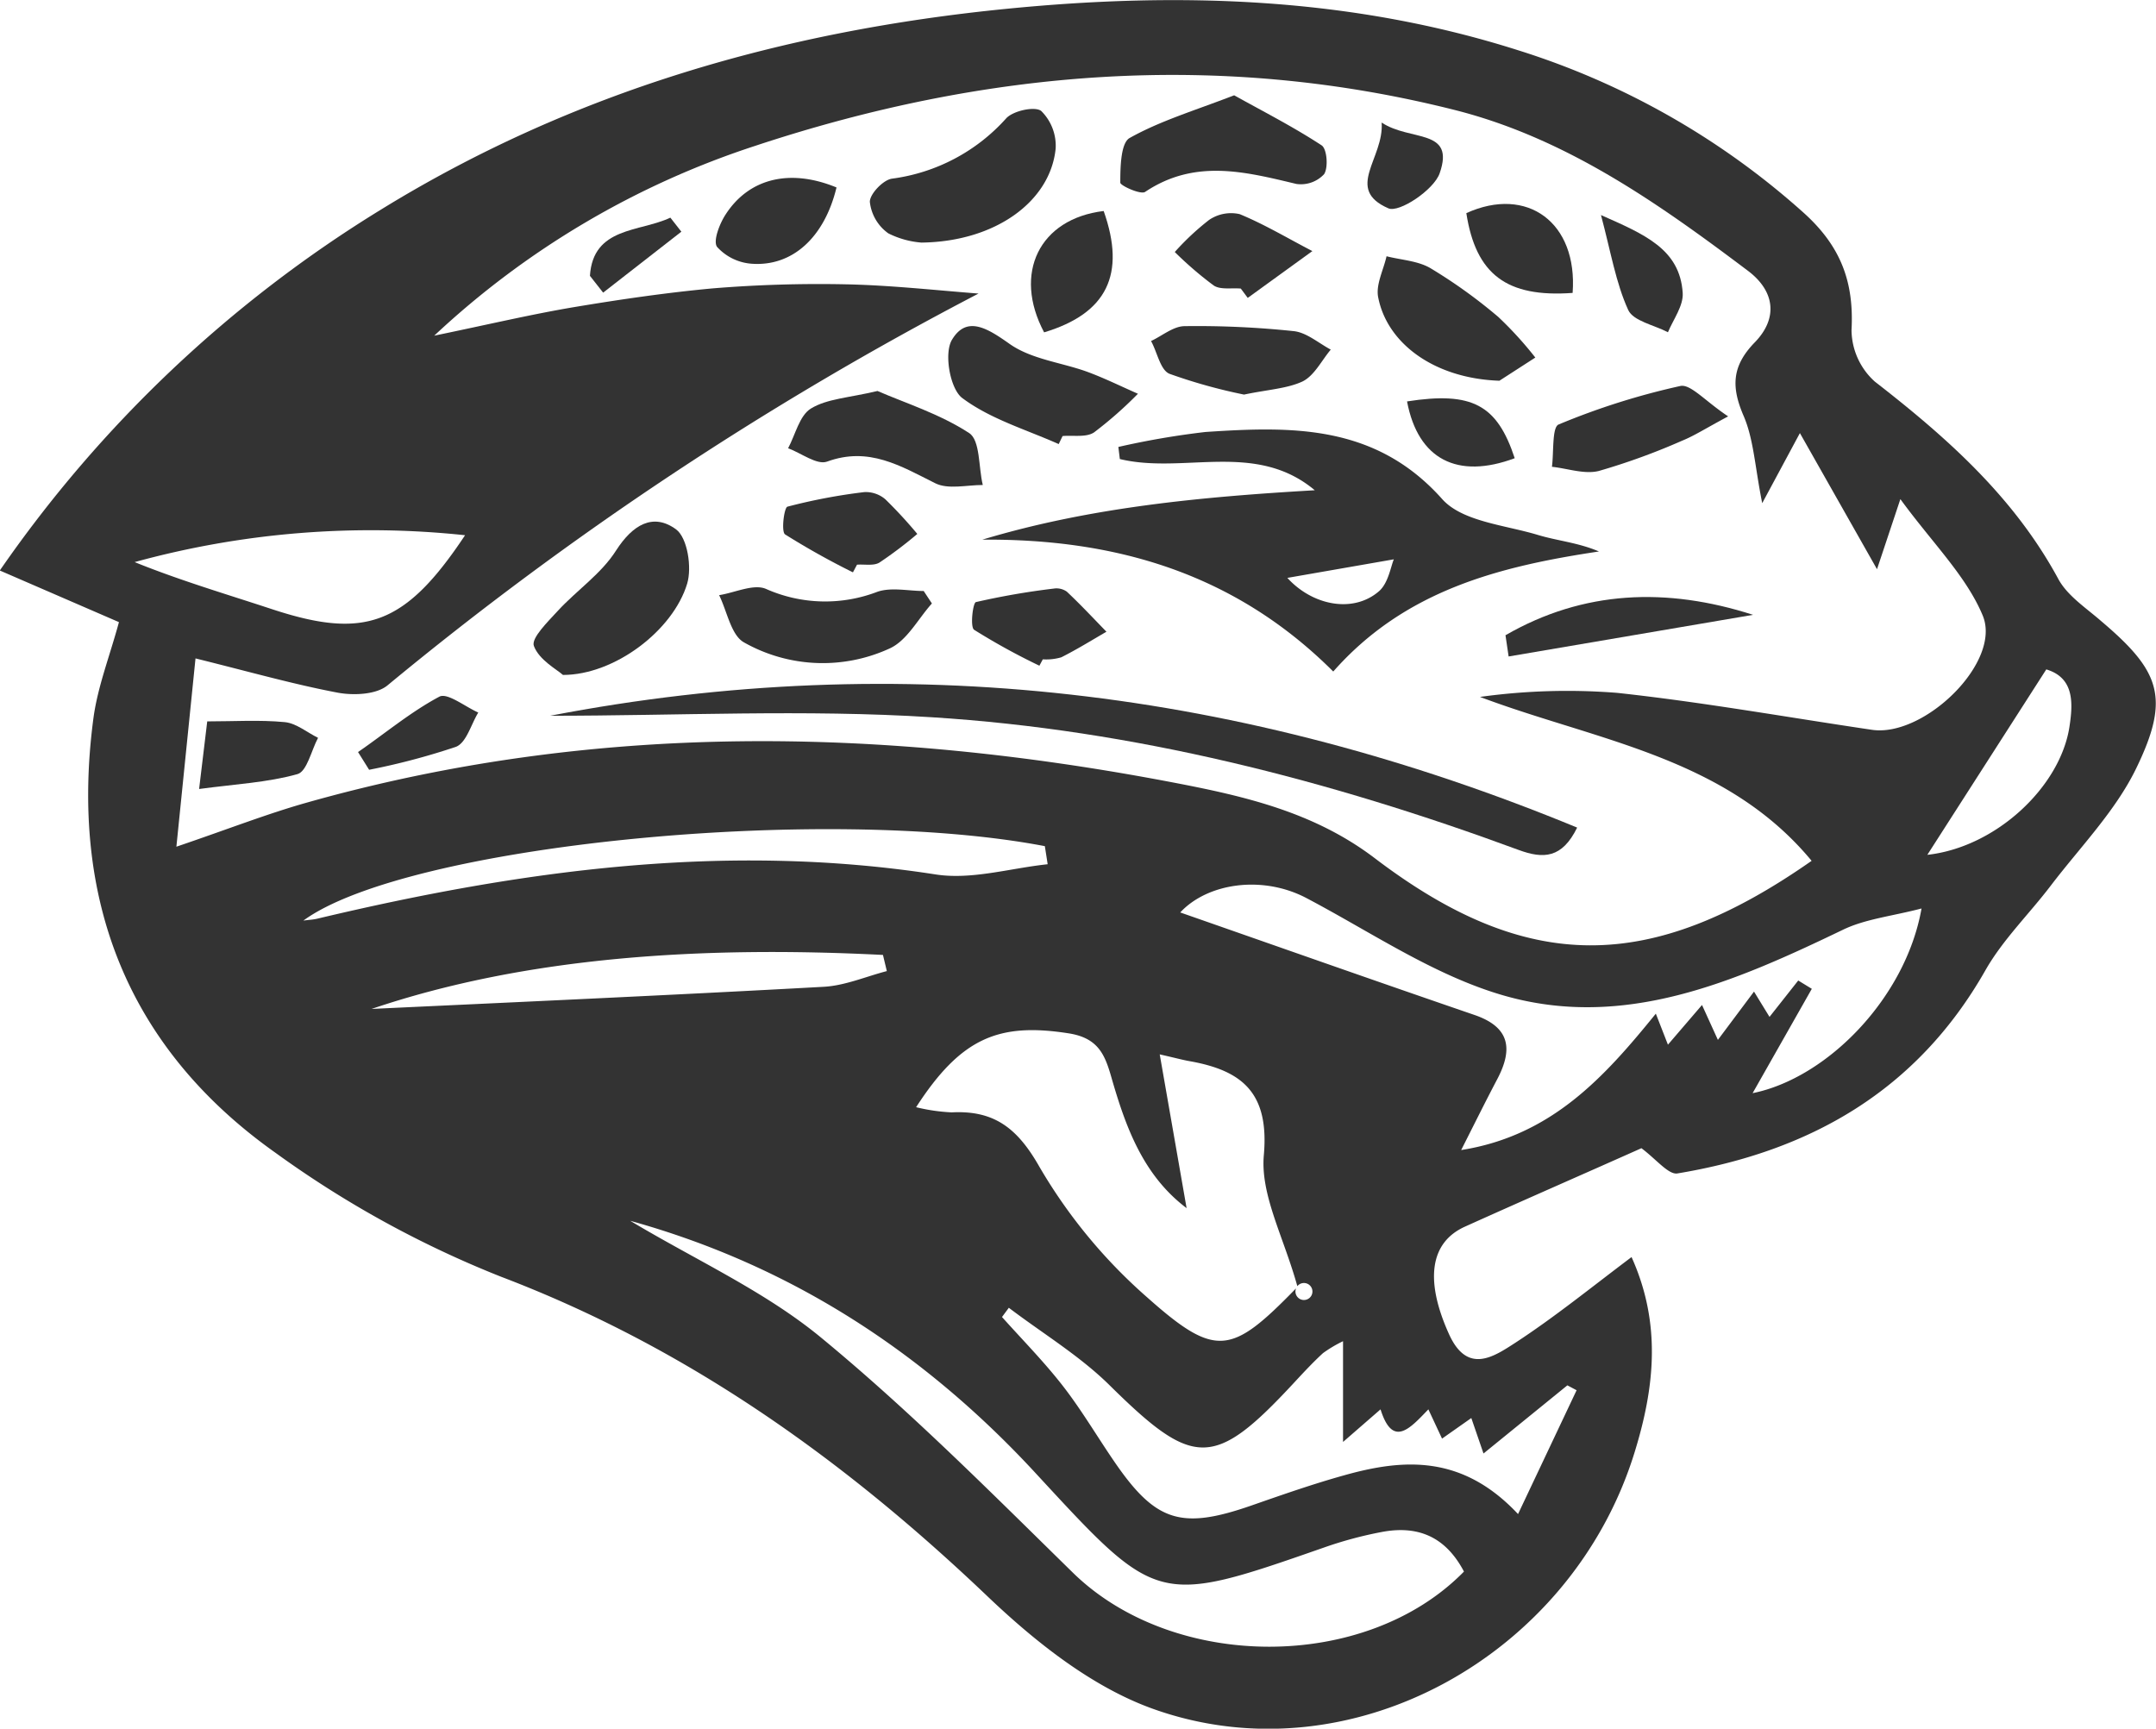 <svg id="Layer_1" data-name="Layer 1" xmlns="http://www.w3.org/2000/svg" viewBox="0 0 233.46 187.2"><defs><style>.cls-1{fill:#333;}</style></defs><title>jaguars</title><g id="NwwgIH"><path class="cls-1" d="M1161.38,328.25c-6,2.68-12.58,5.55-19.1,8.49-3.87,1.74-4.31,5.91-1.77,11.57,2,4.51,4.88,2.52,7.23,1,4.26-2.78,8.22-6,12.57-9.27,3.28,7.28,2.47,14.21.33,21.14-6.83,22.15-30.93,35.42-52.21,27.76-6.6-2.38-12.72-7.26-17.91-12.21-15.49-14.75-32.42-26.87-52.62-34.56a111.8,111.8,0,0,1-24.41-13.41c-16.14-11.43-22.33-27.6-19.73-47.1,0.46-3.4,1.76-6.69,2.76-10.38l-12.9-5.59a137.55,137.55,0,0,1,41.22-39.05c20.82-12.83,43.63-19.39,67.84-21.78,18.75-1.85,37.26-1.26,55.34,4.49A83.79,83.79,0,0,1,1179,227c4,3.62,5.41,7.49,5.13,12.67a7.59,7.59,0,0,0,2.52,5.56c7.83,6.08,15.1,12.53,19.9,21.43,1,1.8,3,3.1,4.59,4.49,6.43,5.44,7.54,8.31,3.8,16-2.25,4.62-6.06,8.5-9.23,12.66-2.34,3.08-5.19,5.85-7.08,9.17-7.42,13.06-19,19.62-33.34,22C1164.33,331.16,1163,329.46,1161.38,328.25Zm18.43-31.12c-9.33-11.27-23.3-13-35.91-17.75a68.64,68.64,0,0,1,14.85-.44c9.23,1,18.39,2.64,27.58,4,5.66,0.85,14.12-7.35,12-12.39-1.8-4.3-5.44-7.83-8.91-12.59l-2.53,7.59-8.35-14.74-4.08,7.59c-0.79-3.93-.92-6.89-2-9.42-1.36-3.14-1.32-5.41,1.2-8s2.19-5.53-.74-7.74c-9.74-7.34-19.72-14.38-31.76-17.42-25.61-6.46-50.87-4.35-75.73,3.88a93,93,0,0,0-34.77,20.56c6-1.24,10.63-2.34,15.31-3.12,4.92-.82,9.87-1.54,14.83-2a141.27,141.27,0,0,1,14.48-.44c4.78,0.1,9.55.63,14.32,1a364.32,364.32,0,0,0-64,42.43c-1.21,1-3.67,1.11-5.39.79-4.85-.92-9.61-2.28-15.4-3.71l-2.07,20.39c5.59-1.9,9.74-3.53,14-4.74,31.13-8.82,62.5-8.24,94-2.2,7.68,1.47,15.17,3.19,21.72,8.15C1149,309.41,1162.33,309.36,1179.81,297.13Zm-55.69,46.06c-1.47-5.31-4-9.86-3.63-14.15,0.61-6.77-2.31-9.19-8-10.21-0.76-.13-1.5-0.34-3.27-0.74l2.91,16.65c-4.69-3.54-6.59-8.75-8.14-14.15-0.7-2.44-1.41-4.28-4.64-4.78-7.55-1.18-11.64.47-16.51,8a20.08,20.08,0,0,0,3.85.56c4.6-.24,7.12,1.7,9.5,5.89a56.84,56.84,0,0,0,11.6,14.08c7.52,6.7,9.18,6.28,16.19-.91A0.92,0.92,0,1,0,1124.12,343.19Zm54.24-33.1,1.47,0.9-6.41,11.3c8.11-1.64,16.6-10.36,18.29-20-3.21.84-6.07,1.13-8.5,2.3-11.68,5.62-23.7,10.9-36.79,7.11-7.5-2.17-14.29-6.84-21.32-10.54-4.78-2.51-10.71-1.62-13.66,1.56,10.31,3.6,21.07,7.4,31.86,11.1,3.85,1.32,4.18,3.69,2.48,6.93-1.26,2.39-2.46,4.82-3.92,7.7,9.81-1.55,15.53-7.93,21.08-14.77l1.31,3.36,3.69-4.3,1.72,3.78,3.91-5.23,1.68,2.74Zm-36.2,64c-2.07-3.93-5.17-5-8.95-4.27a42.82,42.82,0,0,0-6.25,1.69c-18.1,6.32-18,6.2-31.17-8.06-12-13-26.4-22.48-43.91-27.34,7.11,4.26,14.54,7.61,20.62,12.61,9.6,7.9,18.42,16.78,27.32,25.5C1110.68,384.85,1131.48,385,1142.16,374.1Zm12.2-19.63-1-.53-9.08,7.38-1.32-3.84-3.17,2.23-1.48-3.17c-2,2.08-3.86,4.21-5.18,0l-4.06,3.53V349.15a14.17,14.17,0,0,0-2.17,1.29c-1.09,1-2.12,2.11-3.14,3.21-8.68,9.36-10.88,9.25-20,.24-3.23-3.18-7.23-5.59-10.88-8.36l-0.74,1c2.21,2.47,4.55,4.84,6.58,7.45s3.73,5.51,5.61,8.25c4.46,6.5,7.23,7.35,14.8,4.72,3.3-1.15,6.6-2.31,10-3.26,6.51-1.84,12.85-2.26,18.89,4.18Zm-57.28-57-0.3-1.92c-24-4.59-69.13-.1-80.29,8.06,0.6-.08,1.1-0.1,1.57-0.22,22-5.23,44.13-8.29,66.81-4.79C1088.79,299.23,1093,297.93,1097.08,297.5ZM1034,261.87a96.47,96.47,0,0,0-35.78,2.91c4.94,2,10,3.49,14.94,5.12C1023.16,273.18,1027.53,271.6,1034,261.87Zm-10.15,51.3c15.23-.72,32.13-1.47,49-2.4,2.3-.13,4.55-1.11,6.82-1.7l-0.42-1.75C1059.9,306.34,1040.74,307.46,1023.87,313.17Zm168.49-16.69c7.44-.82,14.4-7.37,15.39-13.88,0.39-2.55.53-5.29-2.51-6.2Z" transform="translate(-983.64 -203.91)"/><path class="cls-1" d="M1104.74,252.31a88,88,0,0,1,9.43-1.62c9.34-.62,18.4-0.85,25.63,7.26,2.18,2.45,6.8,2.81,10.37,3.89,2.12,0.64,4.37.83,6.61,1.79-10.79,1.62-21,4.19-28.77,13-10.61-10.59-23.48-14.39-38-14.28,11.74-3.53,23.79-4.64,36-5.35-6.42-5.38-14.19-1.71-21.11-3.38Zm18.3,14.18c2.73,3,7.14,3.87,9.94,1.43,1-.89,1.26-2.67,1.59-3.44Z" transform="translate(-983.64 -203.91)"/><path class="cls-1" d="M1043.21,281.42c38.2-7.35,75.06-2.8,111.21,12.11-1.63,3.32-3.63,3.42-6.34,2.42-20.55-7.58-41.69-13-63.56-14.37C1070.8,280.71,1057,281.42,1043.21,281.42Z" transform="translate(-983.64 -203.91)"/><path class="cls-1" d="M1083.42,230.18a9.67,9.67,0,0,1-3.59-1,4.82,4.82,0,0,1-2-3.42c0-.84,1.42-2.35,2.38-2.5a20.11,20.11,0,0,0,12.38-6.53c0.75-.83,3.13-1.34,3.8-0.8a5.29,5.29,0,0,1,1.56,4.07C1097.38,225.72,1091.43,230.08,1083.42,230.18Z" transform="translate(-983.64 -203.91)"/><path class="cls-1" d="M1044.6,277c-0.65-.59-2.58-1.61-3.15-3.14-0.32-.84,1.53-2.64,2.61-3.82,2.06-2.23,4.7-4,6.3-6.53,1.79-2.78,4-4.09,6.48-2.28,1.24,0.91,1.74,4.12,1.21,5.88C1056.52,272.19,1050.19,277,1044.6,277Z" transform="translate(-983.64 -203.91)"/><path class="cls-1" d="M1117.28,214.23c3.16,1.76,6.42,3.42,9.47,5.42,0.58,0.38.74,2.39,0.27,3.12a3.43,3.43,0,0,1-3,1.06c-5.57-1.33-11-2.74-16.38.86-0.49.33-2.7-.69-2.69-1,0-1.68.05-4.28,1-4.83C1109.26,217,1112.93,215.91,1117.28,214.23Z" transform="translate(-983.64 -203.91)"/><path class="cls-1" d="M1098.28,252c-3.54-1.58-7.41-2.71-10.46-5-1.31-1-2-4.89-1.07-6.34,1.6-2.62,3.86-1.17,6.21.49s5.56,2,8.35,3c1.89,0.69,3.7,1.59,5.55,2.4a42.88,42.88,0,0,1-4.76,4.19c-0.85.56-2.25,0.29-3.4,0.39Z" transform="translate(-983.64 -203.91)"/><path class="cls-1" d="M1084.55,269.26c-1.5,1.67-2.68,4-4.55,4.86a17.33,17.33,0,0,1-15.79-.64c-1.41-.78-1.83-3.36-2.7-5.12,1.72-.27,3.75-1.26,5.09-0.67a15.77,15.77,0,0,0,12.06.3c1.51-.51,3.35-0.08,5-0.08Z" transform="translate(-983.64 -203.91)"/><path class="cls-1" d="M1078.66,246.25c2.93,1.28,6.73,2.47,9.93,4.56,1.2,0.79,1,3.69,1.47,5.62-1.74,0-3.75.51-5.15-.19-3.75-1.87-7.19-4-11.72-2.34-1.09.39-2.79-.92-4.21-1.45,0.79-1.48,1.23-3.54,2.47-4.3C1073.18,247.09,1075.5,247,1078.66,246.25Z" transform="translate(-983.64 -203.91)"/><path class="cls-1" d="M1146,245.14c-7-.24-12.16-4-13.13-9.06-0.26-1.36.58-2.94,0.91-4.42,1.61,0.41,3.4.49,4.77,1.3a55.46,55.46,0,0,1,7.34,5.28,39.78,39.78,0,0,1,4,4.39Z" transform="translate(-983.64 -203.91)"/><path class="cls-1" d="M1170.77,249c-2.47,1.32-3.68,2.11-5,2.64a71.25,71.25,0,0,1-9,3.27c-1.56.39-3.38-.27-5.08-0.45,0.21-1.59,0-4.28.72-4.58a77.6,77.6,0,0,1,13.18-4.17C1166.7,245.47,1168.27,247.34,1170.77,249Z" transform="translate(-983.64 -203.91)"/><path class="cls-1" d="M1118.35,246.64a58.15,58.15,0,0,1-8.07-2.25c-1-.41-1.32-2.32-2-3.55,1.2-.56,2.4-1.59,3.61-1.61a99.59,99.59,0,0,1,11.85.54c1.38,0.15,2.66,1.28,4,2-1,1.19-1.78,2.82-3.06,3.45C1123,246,1120.9,246.1,1118.35,246.64Z" transform="translate(-983.64 -203.91)"/><path class="cls-1" d="M1146.66,272.7c8.45-4.87,17.44-5.22,26.81-2.21L1147,275Z" transform="translate(-983.64 -203.91)"/><path class="cls-1" d="M1076,265.89a83.35,83.35,0,0,1-7.35-4.11c-0.43-.29-0.11-2.87.25-3a61.64,61.64,0,0,1,8.33-1.58,3.25,3.25,0,0,1,2.29.79,49.83,49.83,0,0,1,3.45,3.74,45,45,0,0,1-4.1,3.1c-0.62.38-1.61,0.17-2.43,0.23Z" transform="translate(-983.64 -203.91)"/><path class="cls-1" d="M1118,235.16c-1-.09-2.2.15-2.93-0.33a39.07,39.07,0,0,1-4.22-3.63,27.94,27.94,0,0,1,3.71-3.47,4.22,4.22,0,0,1,3.32-.63c2.72,1.12,5.26,2.65,7.87,4l-7,5.07Z" transform="translate(-983.64 -203.91)"/><path class="cls-1" d="M1096.19,276a71.67,71.67,0,0,1-7.07-3.89c-0.45-.31-0.13-2.95.2-3a80.55,80.55,0,0,1,8.41-1.46,1.94,1.94,0,0,1,1.43.33c1.48,1.39,2.87,2.88,4.29,4.34-1.62.94-3.22,1.93-4.89,2.77a5.79,5.79,0,0,1-2,.22Z" transform="translate(-983.64 -203.91)"/><path class="cls-1" d="M1153.93,235.63c-7.14.52-10.48-2-11.51-8.64C1149,224,1154.5,228,1153.93,235.63Z" transform="translate(-983.64 -203.91)"/><path class="cls-1" d="M1103.15,226.76c2.43,6.86.35,11.1-6.45,13.14C1093.3,233.5,1096.19,227.6,1103.15,226.76Z" transform="translate(-983.64 -203.91)"/><path class="cls-1" d="M1074.22,224.21c-1.3,5.39-4.76,8.58-9.18,8.26a5.59,5.59,0,0,1-3.75-1.82c-0.46-.62.26-2.5,0.92-3.51C1064.74,223.22,1069.17,222.13,1074.22,224.21Z" transform="translate(-983.64 -203.91)"/><path class="cls-1" d="M1005.2,289.35l0.88-7.32c2.9,0,5.67-.18,8.4.08,1.24,0.12,2.4,1.11,3.6,1.7-0.73,1.37-1.2,3.64-2.23,3.93C1012.6,288.65,1009.15,288.82,1005.2,289.35Z" transform="translate(-983.64 -203.91)"/><path class="cls-1" d="M1157,227.2c4.74,2.1,8.54,3.69,8.85,8.43,0.09,1.38-1,2.84-1.6,4.26-1.48-.78-3.75-1.21-4.3-2.41C1158.61,234.54,1158.08,231.25,1157,227.2Z" transform="translate(-983.64 -203.91)"/><path class="cls-1" d="M1136,247.38c7.07-1.1,9.75.37,11.66,6.15C1141.48,255.84,1137.19,253.68,1136,247.38Z" transform="translate(-983.64 -203.91)"/><path class="cls-1" d="M1022.41,285.35c2.91-2,5.69-4.34,8.81-6,0.87-.45,2.78,1.09,4.21,1.72-0.78,1.28-1.29,3.27-2.41,3.71a74.31,74.31,0,0,1-9.41,2.49Z" transform="translate(-983.64 -203.91)"/><path class="cls-1" d="M1133.25,217.18c3.1,2.07,8,.6,6.28,5.5-0.63,1.8-4.39,4.3-5.55,3.79C1129.19,224.38,1133.53,221.06,1133.25,217.18Z" transform="translate(-983.64 -203.91)"/><path class="cls-1" d="M1057.42,229l-8.47,6.6-1.43-1.82c0.34-5.32,5.39-4.73,8.71-6.3Z" transform="translate(-983.64 -203.91)"/></g></svg>